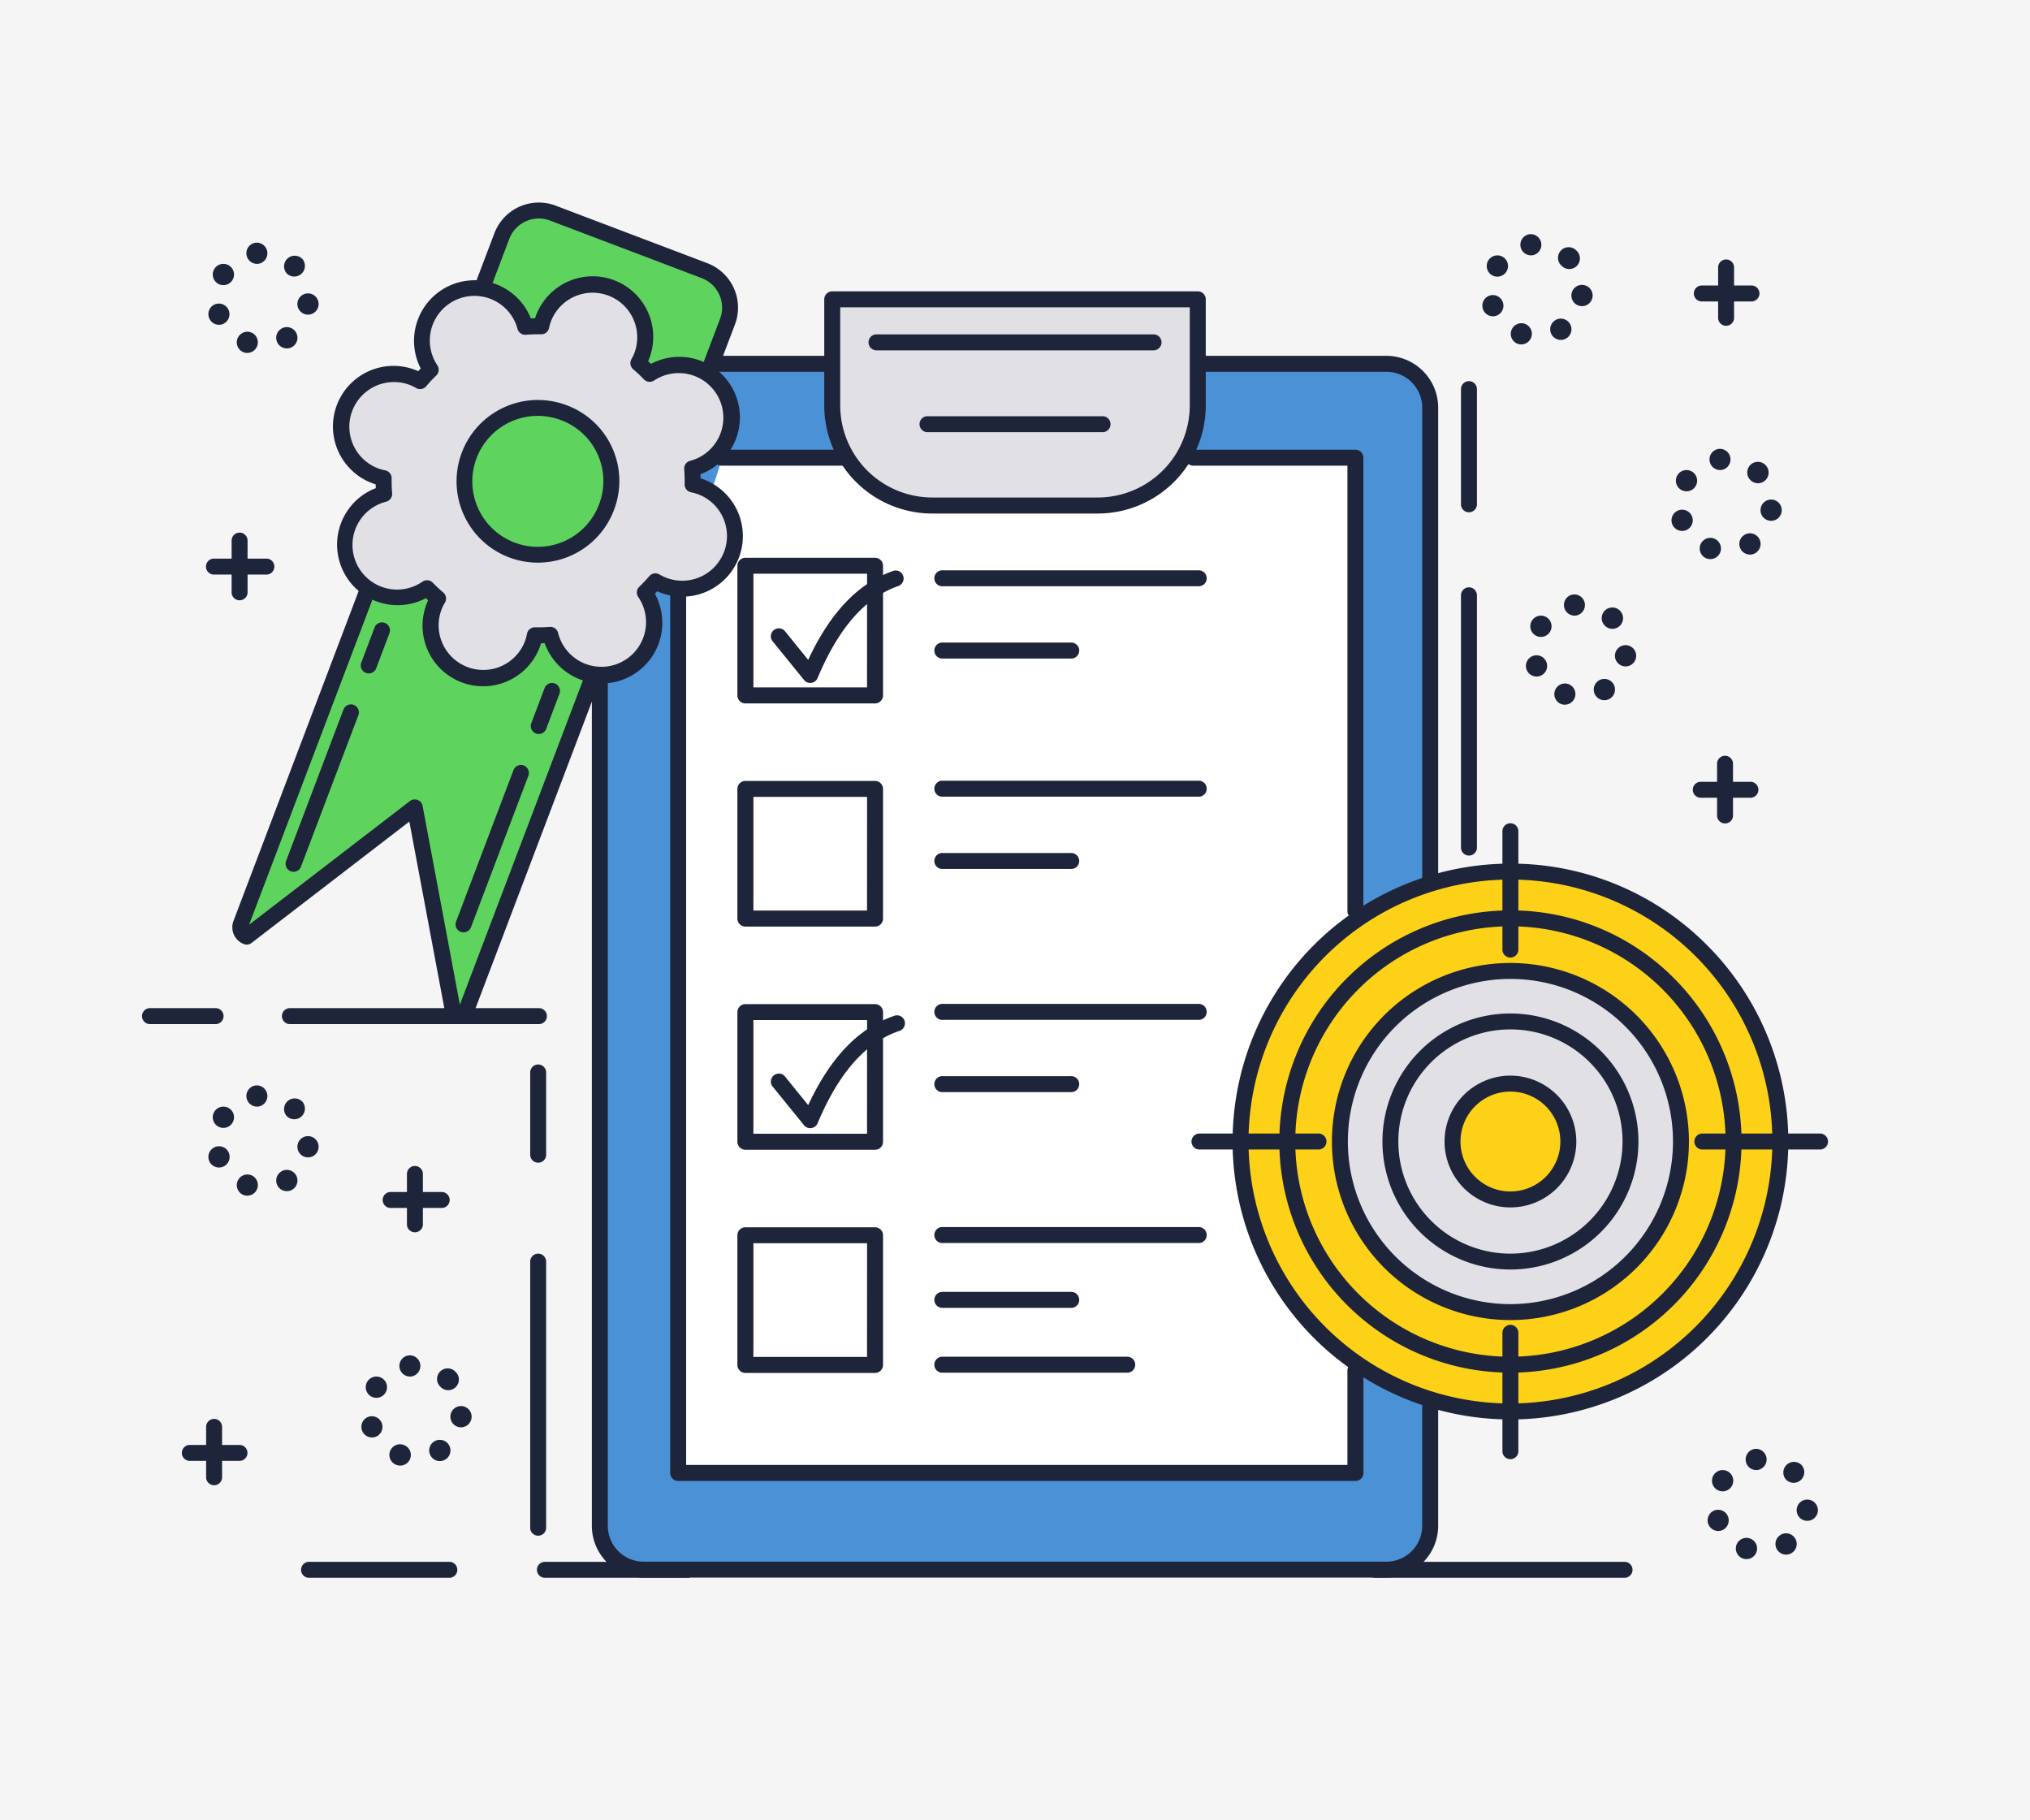 <svg xmlns="http://www.w3.org/2000/svg" width="203" height="182" viewBox="0 0 203 182">
  <rect x="0" y="0" width="203" height="182" fill="#333333" stroke="none"/>
  <g id="Grupo_85624" data-name="Grupo 85624" transform="translate(-228 -29400)">
    <g id="Grupo_55930" data-name="Grupo 55930" transform="translate(-31.272 28942)">
      <g id="Right" transform="translate(259 458)">
        <rect id="BG" width="203" height="182" transform="translate(0.273)" fill="#fff" opacity="0.949"/>
      </g>
    </g>
    <g id="Grupo_85623" data-name="Grupo 85623" transform="translate(-217.069 28876.311)">
      <g id="Color" transform="translate(469.097 544.738)">
        <g id="Grupo_85535" data-name="Grupo 85535" transform="translate(35.955 15.324)">
          <path id="Trazado_106493" data-name="Trazado 106493" d="M969.357,695.677H951.264l-49.564.566-11,30.867v84.745a4.384,4.384,0,0,0,4.384,4.384h74.269a4.384,4.384,0,0,0,4.384-4.384V700.061A4.384,4.384,0,0,0,969.357,695.677Z" transform="translate(-890.703 -695.677)" fill="#4a91d6"/>
        </g>
        <g id="Grupo_85536" data-name="Grupo 85536" transform="translate(0 0)">
          <path id="Trazado_106494" data-name="Trazado 106494" d="M598.748,557.468l-15.169-5.756a3.955,3.955,0,0,0-5.1,2.295l-1.988,5.238L565.1,589.265l-12.712,33.5a1,1,0,0,0,.578,1.285l16.805-12.925,3.9,20.78a1,1,0,0,0,1.285-.578l12.471-32.865,11.822-31.157,1.8-4.738A3.955,3.955,0,0,0,598.748,557.468Z" transform="translate(-552.322 -551.453)" fill="#5ed45e"/>
        </g>
        <g id="Grupo_85537" data-name="Grupo 85537" transform="translate(109.164 75.233)">
          <path id="Trazado_106495" data-name="Trazado 106495" d="M1597.554,1259.5a17.851,17.851,0,1,0,17.851,17.851A17.871,17.871,0,0,0,1597.554,1259.5Zm0,34.108a16.257,16.257,0,1,1,16.257-16.257A16.276,16.276,0,0,1,1597.554,1293.608Z" transform="translate(-1579.703 -1259.5)" fill="#1e243a"/>
        </g>
        <g id="Grupo_85538" data-name="Grupo 85538" transform="translate(43.789 24.711)">
          <path id="Trazado_106496" data-name="Trazado 106496" d="M981.039,784.019H968.855l-4.416,13.74v87.77h67.723V784.019H981.039Z" transform="translate(-964.439 -784.019)" fill="#fff"/>
        </g>
        <g id="Grupo_85539" data-name="Grupo 85539" transform="translate(10.069 7.379)">
          <path id="Trazado_106497" data-name="Trazado 106497" d="M683.085,641.166a5.277,5.277,0,0,0-.843-.242,15.355,15.355,0,0,0-.043-1.594,5.259,5.259,0,1,0-4.242-9.47,15.355,15.355,0,0,0-1.136-1.073,5.259,5.259,0,1,0-9.705-3.689,15.391,15.391,0,0,0-1.6.05,5.259,5.259,0,1,0-9.451,4.286A15.333,15.333,0,0,0,655,630.571a5.259,5.259,0,1,0-3.648,9.7,15.366,15.366,0,0,0,.053,1.575,5.259,5.259,0,1,0,4.279,9.425q.525.545,1.107,1.04a5.259,5.259,0,1,0,9.67,3.675,15.363,15.363,0,0,0,1.555-.045,5.259,5.259,0,1,0,9.449-4.226,15.332,15.332,0,0,0,1.059-1.117,5.258,5.258,0,1,0,4.559-9.433Z" transform="translate(-647.083 -620.898)" fill="#e1e1e5"/>
        </g>
        <g id="Grupo_85540" data-name="Grupo 85540" transform="translate(19.739 17.049)">
          <circle id="Elipse_4260" data-name="Elipse 4260" cx="7.335" cy="7.335" r="7.335" transform="translate(0 12.685) rotate(-59.849)" fill="#5ed45e"/>
        </g>
        <g id="Grupo_85541" data-name="Grupo 85541" transform="translate(100.026 66.095)">
          <circle id="Elipse_4261" data-name="Elipse 4261" cx="26.989" cy="26.989" r="26.989" fill="#fcd118"/>
        </g>
        <g id="Grupo_85542" data-name="Grupo 85542" transform="translate(109.961 76.03)">
          <circle id="Elipse_4262" data-name="Elipse 4262" cx="17.054" cy="17.054" r="17.054" fill="#e1e1e5"/>
        </g>
        <g id="Grupo_85543" data-name="Grupo 85543" transform="translate(121.224 87.293)">
          <circle id="Elipse_4263" data-name="Elipse 4263" cx="5.791" cy="5.791" r="5.791" fill="#fcd118"/>
        </g>
        <g id="Grupo_85544" data-name="Grupo 85544" transform="translate(59.198 8.877)">
          <path id="Trazado_106498" data-name="Trazado 106498" d="M1109.453,645.614a10,10,0,0,0,10,10h16.553a10,10,0,0,0,10-10V635h-36.552Z" transform="translate(-1109.453 -635)" fill="#e1e1e5"/>
        </g>
      </g>
      <g id="GOAL" transform="translate(459.203 543.94)">
        <g id="Grupo_85545" data-name="Grupo 85545" transform="translate(138.458 39.177)">
          <path id="Trazado_106499" data-name="Trazado 106499" d="M1768.045,932.825a1.063,1.063,0,1,0,.336,1.465A1.062,1.062,0,0,0,1768.045,932.825Z" transform="translate(-1765.979 -930.536)" fill="#1e243a"/>
          <path id="Trazado_106500" data-name="Trazado 106500" d="M1762.995,970.013a1.063,1.063,0,0,0,.352,2.066,1.064,1.064,0,0,0,1-1.415A1.061,1.061,0,0,0,1762.995,970.013Z" transform="translate(-1762.283 -963.863)" fill="#1e243a"/>
          <path id="Trazado_106501" data-name="Trazado 106501" d="M1833.889,926.753l.012.011a1.063,1.063,0,0,0,1.5-1.507l0,0-.008-.007a1.062,1.062,0,1,0-1.5,1.507Z" transform="translate(-1826.001 -923.63)" fill="#1e243a"/>
          <path id="Trazado_106502" data-name="Trazado 106502" d="M1826.62,992.369h0a1.063,1.063,0,0,0,.568,1.963,1.051,1.051,0,0,0,.565-.165,1.062,1.062,0,1,0-1.134-1.8Z" transform="translate(-1819.341 -983.751)" fill="#1e243a"/>
          <path id="Trazado_106503" data-name="Trazado 106503" d="M1847.239,960.433a1.062,1.062,0,1,0-.236,2.111.908.908,0,0,0,.119.007,1.063,1.063,0,0,0,.117-2.119Z" transform="translate(-1837.156 -955.349)" fill="#1e243a"/>
          <path id="Trazado_106504" data-name="Trazado 106504" d="M1799.078,912.651a1.062,1.062,0,0,0,.12,2.118,1.184,1.184,0,0,0,.122-.006,1.063,1.063,0,0,0-.242-2.111Z" transform="translate(-1794.326 -912.644)" fill="#1e243a"/>
          <path id="Trazado_106505" data-name="Trazado 106505" d="M1790.262,996.5a1.063,1.063,0,0,0-.7,2.007,1.074,1.074,0,0,0,.349.058,1.062,1.062,0,0,0,.35-2.066Z" transform="translate(-1786.027 -987.536)" fill="#1e243a"/>
        </g>
        <g id="Grupo_85546" data-name="Grupo 85546" transform="translate(153.015 24.62)">
          <path id="Trazado_106506" data-name="Trazado 106506" d="M1899.995,833.013a1.062,1.062,0,1,0,1.354.65A1.062,1.062,0,0,0,1899.995,833.013Z" transform="translate(-1899.283 -826.863)" fill="#1e243a"/>
          <path id="Trazado_106507" data-name="Trazado 106507" d="M1970.889,789.754l.012.011a1.063,1.063,0,0,0,1.5-1.507l-.012-.011a1.062,1.062,0,1,0-1.5,1.507Z" transform="translate(-1963.001 -786.631)" fill="#1e243a"/>
          <path id="Trazado_106508" data-name="Trazado 106508" d="M1905.045,795.825a1.062,1.062,0,0,0-1.464.336h0a1.062,1.062,0,1,0,1.464-.337Z" transform="translate(-1902.979 -793.535)" fill="#1e243a"/>
          <path id="Trazado_106509" data-name="Trazado 106509" d="M1984.239,823.433a1.062,1.062,0,1,0-.236,2.111,1.126,1.126,0,0,0,.119.007,1.063,1.063,0,0,0,.117-2.119Z" transform="translate(-1974.156 -818.349)" fill="#1e243a"/>
          <path id="Trazado_106510" data-name="Trazado 106510" d="M1963.62,855.369a1.063,1.063,0,0,0,.568,1.961,1.051,1.051,0,0,0,.565-.165,1.062,1.062,0,1,0-1.134-1.8Z" transform="translate(-1956.341 -846.751)" fill="#1e243a"/>
          <path id="Trazado_106511" data-name="Trazado 106511" d="M1936.076,775.651a1.062,1.062,0,0,0,.12,2.118,1.2,1.2,0,0,0,.122-.006,1.063,1.063,0,0,0-.242-2.111Z" transform="translate(-1931.325 -775.644)" fill="#1e243a"/>
          <path id="Trazado_106512" data-name="Trazado 106512" d="M1927.262,859.5a1.062,1.062,0,1,0-.7,2.007,1.064,1.064,0,0,0,1.353-.654A1.063,1.063,0,0,0,1927.262,859.5Z" transform="translate(-1923.027 -850.536)" fill="#1e243a"/>
        </g>
        <g id="Grupo_85547" data-name="Grupo 85547" transform="translate(6.703 4.006)">
          <path id="Trazado_106513" data-name="Trazado 106513" d="M528.043,601.827a1.063,1.063,0,1,0,.336,1.465A1.064,1.064,0,0,0,528.043,601.827Z" transform="translate(-525.976 -599.538)" fill="#1e243a"/>
          <path id="Trazado_106514" data-name="Trazado 106514" d="M550.262,665.5a1.063,1.063,0,0,0-.7,2.007,1.064,1.064,0,0,0,1.353-.654A1.063,1.063,0,0,0,550.262,665.5Z" transform="translate(-546.027 -656.536)" fill="#1e243a"/>
          <path id="Trazado_106515" data-name="Trazado 106515" d="M593.891,595.753l0,.005a1.063,1.063,0,0,0,1.5-1.5l0,0-.007-.008a1.063,1.063,0,1,0-1.5,1.508Z" transform="translate(-586 -592.629)" fill="#1e243a"/>
          <path id="Trazado_106516" data-name="Trazado 106516" d="M522.995,639.013a1.063,1.063,0,0,0,.352,2.066,1.074,1.074,0,0,0,.352-.061,1.062,1.062,0,0,0-.7-2.005Z" transform="translate(-522.283 -632.863)" fill="#1e243a"/>
          <path id="Trazado_106517" data-name="Trazado 106517" d="M559.078,581.651a1.062,1.062,0,0,0,.12,2.118,1.2,1.2,0,0,0,.122-.006,1.063,1.063,0,0,0-.242-2.111Z" transform="translate(-554.326 -581.644)" fill="#1e243a"/>
          <path id="Trazado_106518" data-name="Trazado 106518" d="M607.239,629.433a1.062,1.062,0,1,0-.236,2.111,1.131,1.131,0,0,0,.119.007,1.063,1.063,0,0,0,.117-2.119Z" transform="translate(-597.156 -624.349)" fill="#1e243a"/>
          <path id="Trazado_106519" data-name="Trazado 106519" d="M586.62,661.369a1.062,1.062,0,0,0,.568,1.96,1.04,1.04,0,0,0,.565-.164,1.062,1.062,0,1,0-1.134-1.8Z" transform="translate(-579.341 -652.751)" fill="#1e243a"/>
        </g>
        <g id="Grupo_85548" data-name="Grupo 85548" transform="translate(6.703 88.266)">
          <path id="Trazado_106520" data-name="Trazado 106520" d="M550.262,1458.5a1.063,1.063,0,0,0-.7,2.007,1.081,1.081,0,0,0,.349.058,1.062,1.062,0,0,0,.35-2.066Z" transform="translate(-546.027 -1449.536)" fill="#1e243a"/>
          <path id="Trazado_106521" data-name="Trazado 106521" d="M528.043,1394.827a1.063,1.063,0,1,0,.336,1.465A1.064,1.064,0,0,0,528.043,1394.827Z" transform="translate(-525.976 -1392.538)" fill="#1e243a"/>
          <path id="Trazado_106522" data-name="Trazado 106522" d="M522.995,1432.013a1.062,1.062,0,0,0-.651,1.354h0a1.063,1.063,0,1,0,.651-1.355Z" transform="translate(-522.283 -1425.863)" fill="#1e243a"/>
          <path id="Trazado_106523" data-name="Trazado 106523" d="M593.892,1388.755a.009.009,0,0,1,0,0,1.063,1.063,0,0,0,1.5-1.5l0,0-.007-.009a1.063,1.063,0,1,0-1.5,1.508S593.891,1388.754,593.892,1388.755Z" transform="translate(-586.001 -1385.629)" fill="#1e243a"/>
          <path id="Trazado_106524" data-name="Trazado 106524" d="M607.239,1422.433a1.062,1.062,0,1,0-.236,2.111,1.133,1.133,0,0,0,.12.007,1.063,1.063,0,0,0,.116-2.119Z" transform="translate(-597.156 -1417.349)" fill="#1e243a"/>
          <path id="Trazado_106525" data-name="Trazado 106525" d="M586.62,1454.369a1.063,1.063,0,0,0,.568,1.961,1.051,1.051,0,0,0,.565-.165,1.062,1.062,0,1,0-1.134-1.8Z" transform="translate(-579.341 -1445.751)" fill="#1e243a"/>
          <path id="Trazado_106526" data-name="Trazado 106526" d="M559.078,1374.651a1.062,1.062,0,0,0,.119,2.118,1.224,1.224,0,0,0,.123-.006,1.063,1.063,0,0,0-.242-2.111Z" transform="translate(-554.326 -1374.644)" fill="#1e243a"/>
        </g>
        <g id="Grupo_85549" data-name="Grupo 85549" transform="translate(22.003 115.255)">
          <path id="Trazado_106527" data-name="Trazado 106527" d="M666.995,1686.013a1.063,1.063,0,0,0,.352,2.066,1.074,1.074,0,0,0,.352-.061,1.062,1.062,0,0,0-.7-2.005Z" transform="translate(-666.283 -1679.863)" fill="#1e243a"/>
          <path id="Trazado_106528" data-name="Trazado 106528" d="M672.045,1648.827a1.063,1.063,0,1,0,.336,1.465A1.062,1.062,0,0,0,672.045,1648.827Z" transform="translate(-669.979 -1646.538)" fill="#1e243a"/>
          <path id="Trazado_106529" data-name="Trazado 106529" d="M694.262,1712.5a1.063,1.063,0,1,0-.7,2.007,1.076,1.076,0,0,0,.349.058,1.062,1.062,0,0,0,.35-2.065Z" transform="translate(-690.027 -1703.536)" fill="#1e243a"/>
          <path id="Trazado_106530" data-name="Trazado 106530" d="M730.62,1708.369a1.062,1.062,0,1,0,1.466.332A1.062,1.062,0,0,0,730.62,1708.369Z" transform="translate(-723.341 -1699.751)" fill="#1e243a"/>
          <path id="Trazado_106531" data-name="Trazado 106531" d="M751.239,1676.433a1.062,1.062,0,1,0-.236,2.111,1.131,1.131,0,0,0,.119.007,1.063,1.063,0,0,0,.117-2.119Z" transform="translate(-741.156 -1671.349)" fill="#1e243a"/>
          <path id="Trazado_106532" data-name="Trazado 106532" d="M703.078,1628.651a1.062,1.062,0,0,0,.12,2.118,1.186,1.186,0,0,0,.122-.006,1.063,1.063,0,0,0-.242-2.111Z" transform="translate(-698.326 -1628.644)" fill="#1e243a"/>
          <path id="Trazado_106533" data-name="Trazado 106533" d="M737.889,1642.752a0,0,0,0,0,0,0l0,.005a1.063,1.063,0,1,0,1.5-1.5l0,0-.007-.009a1.063,1.063,0,0,0-1.5,1.508Z" transform="translate(-730 -1639.63)" fill="#1e243a"/>
        </g>
        <g id="Grupo_85550" data-name="Grupo 85550" transform="translate(156.628 124.605)">
          <path id="Trazado_106534" data-name="Trazado 106534" d="M1939.045,1736.827a1.063,1.063,0,1,0,.336,1.465A1.063,1.063,0,0,0,1939.045,1736.827Z" transform="translate(-1936.979 -1734.538)" fill="#1e243a"/>
          <path id="Trazado_106535" data-name="Trazado 106535" d="M1933.995,1774.013a1.063,1.063,0,0,0,.352,2.066,1.074,1.074,0,0,0,.352-.061,1.062,1.062,0,0,0-.7-2.005Z" transform="translate(-1933.283 -1767.863)" fill="#1e243a"/>
          <path id="Trazado_106536" data-name="Trazado 106536" d="M2004.891,1730.756a.008.008,0,0,1,0,0l0,0a1.062,1.062,0,0,0,1.5-1.5l0,0a.007.007,0,0,1,0,0,.027.027,0,0,1-.007-.008,1.063,1.063,0,0,0-1.5,1.508Z" transform="translate(-1997 -1727.63)" fill="#1e243a"/>
          <path id="Trazado_106537" data-name="Trazado 106537" d="M1961.262,1800.5a1.062,1.062,0,1,0-.7,2.007,1.076,1.076,0,0,0,.349.058,1.062,1.062,0,0,0,.349-2.065Z" transform="translate(-1957.027 -1791.536)" fill="#1e243a"/>
          <path id="Trazado_106538" data-name="Trazado 106538" d="M2018.239,1764.433a1.062,1.062,0,1,0-.236,2.111,1.181,1.181,0,0,0,.12.007,1.063,1.063,0,0,0,1.054-.946h0A1.063,1.063,0,0,0,2018.239,1764.433Z" transform="translate(-2008.156 -1759.349)" fill="#1e243a"/>
          <path id="Trazado_106539" data-name="Trazado 106539" d="M1997.62,1796.369a1.062,1.062,0,0,0,.568,1.96,1.049,1.049,0,0,0,.565-.164,1.062,1.062,0,1,0-1.134-1.8Z" transform="translate(-1990.341 -1787.751)" fill="#1e243a"/>
          <path id="Trazado_106540" data-name="Trazado 106540" d="M1970.078,1716.651a1.062,1.062,0,0,0,.12,2.118,1.185,1.185,0,0,0,.122-.006,1.063,1.063,0,0,0-.242-2.111Z" transform="translate(-1965.326 -1716.644)" fill="#1e243a"/>
        </g>
        <g id="Grupo_85551" data-name="Grupo 85551" transform="translate(134.102 3.156)">
          <path id="Trazado_106541" data-name="Trazado 106541" d="M1749.262,657.5a1.063,1.063,0,0,0-.7,2.007,1.079,1.079,0,0,0,.349.058,1.062,1.062,0,0,0,.349-2.066Z" transform="translate(-1745.027 -648.536)" fill="#1e243a"/>
          <path id="Trazado_106542" data-name="Trazado 106542" d="M1721.994,631.013a1.062,1.062,0,0,0-.651,1.355h0a1.064,1.064,0,0,0,1,.712,1.075,1.075,0,0,0,.352-.061,1.062,1.062,0,0,0-.7-2.005Z" transform="translate(-1721.282 -624.863)" fill="#1e243a"/>
          <path id="Trazado_106543" data-name="Trazado 106543" d="M1727.045,593.827a1.063,1.063,0,1,0,.336,1.465A1.062,1.062,0,0,0,1727.045,593.827Z" transform="translate(-1724.979 -591.538)" fill="#1e243a"/>
          <path id="Trazado_106544" data-name="Trazado 106544" d="M1792.891,587.755l0,.005a1.063,1.063,0,1,0,1.5-1.5l-.012-.011h0a1.063,1.063,0,0,0-1.5,1.508Z" transform="translate(-1785 -584.63)" fill="#1e243a"/>
          <path id="Trazado_106545" data-name="Trazado 106545" d="M1806.239,621.433a1.062,1.062,0,1,0-.236,2.111.916.916,0,0,0,.119.007,1.063,1.063,0,0,0,1.055-.946h0A1.063,1.063,0,0,0,1806.239,621.433Z" transform="translate(-1796.156 -616.349)" fill="#1e243a"/>
          <path id="Trazado_106546" data-name="Trazado 106546" d="M1785.62,653.369a1.062,1.062,0,0,0,.568,1.96,1.05,1.05,0,0,0,.565-.164,1.062,1.062,0,1,0-1.134-1.8Z" transform="translate(-1778.341 -644.751)" fill="#1e243a"/>
          <path id="Trazado_106547" data-name="Trazado 106547" d="M1758.077,573.651a1.062,1.062,0,0,0,.12,2.118,1.208,1.208,0,0,0,.122-.006,1.063,1.063,0,0,0-.242-2.111Z" transform="translate(-1753.326 -573.644)" fill="#1e243a"/>
        </g>
        <g id="Grupo_85554" data-name="Grupo 85554" transform="translate(155.185 5.691)">
          <g id="Grupo_85552" data-name="Grupo 85552" transform="translate(2.497)">
            <path id="Trazado_106548" data-name="Trazado 106548" d="M1944,597.5a.8.8,0,0,0-.8.8v5.1a.8.8,0,0,0,1.594,0v-5.1A.8.8,0,0,0,1944,597.5Z" transform="translate(-1943.203 -597.5)" fill="#1e243a"/>
          </g>
          <g id="Grupo_85553" data-name="Grupo 85553" transform="translate(0 2.603)">
            <path id="Trazado_106549" data-name="Trazado 106549" d="M1925.6,622h-5.1a.8.8,0,0,0,0,1.594h5.1a.8.8,0,0,0,0-1.594Z" transform="translate(-1919.703 -622)" fill="#1e243a"/>
          </g>
        </g>
        <g id="Grupo_85557" data-name="Grupo 85557" transform="translate(3.985 121.615)">
          <g id="Grupo_85555" data-name="Grupo 85555" transform="translate(2.497)">
            <path id="Trazado_106550" data-name="Trazado 106550" d="M521,1688.5a.8.8,0,0,0-.8.8v5.1a.8.8,0,0,0,1.594,0v-5.1A.8.8,0,0,0,521,1688.5Z" transform="translate(-520.203 -1688.5)" fill="#1e243a"/>
          </g>
          <g id="Grupo_85556" data-name="Grupo 85556" transform="translate(0 2.603)">
            <path id="Trazado_106551" data-name="Trazado 106551" d="M502.6,1713h-5.1a.8.8,0,0,0,0,1.594h5.1a.8.8,0,0,0,0-1.594Z" transform="translate(-496.703 -1713)" fill="#1e243a"/>
          </g>
        </g>
        <g id="Grupo_85560" data-name="Grupo 85560" transform="translate(6.535 32.999)">
          <g id="Grupo_85558" data-name="Grupo 85558" transform="translate(2.497)">
            <path id="Trazado_106552" data-name="Trazado 106552" d="M545,854.5a.8.8,0,0,0-.8.8v5.1a.8.8,0,1,0,1.594,0v-5.1A.8.8,0,0,0,545,854.5Z" transform="translate(-544.203 -854.5)" fill="#1e243a"/>
          </g>
          <g id="Grupo_85559" data-name="Grupo 85559" transform="translate(0 2.603)">
            <path id="Trazado_106553" data-name="Trazado 106553" d="M526.6,879h-5.1a.8.8,0,1,0,0,1.594h5.1a.8.8,0,1,0,0-1.594Z" transform="translate(-520.703 -879)" fill="#1e243a"/>
          </g>
        </g>
        <g id="Grupo_85563" data-name="Grupo 85563" transform="translate(155.079 55.312)">
          <g id="Grupo_85561" data-name="Grupo 85561" transform="translate(2.497)">
            <path id="Trazado_106554" data-name="Trazado 106554" d="M1943,1064.5a.8.8,0,0,0-.8.8v5.1a.8.8,0,1,0,1.594,0v-5.1A.8.8,0,0,0,1943,1064.5Z" transform="translate(-1942.203 -1064.5)" fill="#1e243a"/>
          </g>
          <g id="Grupo_85562" data-name="Grupo 85562" transform="translate(0 2.603)">
            <path id="Trazado_106555" data-name="Trazado 106555" d="M1924.6,1089h-5.1a.8.8,0,0,0,0,1.594h5.1a.8.8,0,0,0,0-1.594Z" transform="translate(-1918.703 -1089)" fill="#1e243a"/>
          </g>
        </g>
        <g id="Grupo_85566" data-name="Grupo 85566" transform="translate(24.067 96.326)">
          <g id="Grupo_85564" data-name="Grupo 85564" transform="translate(2.497)">
            <path id="Trazado_106556" data-name="Trazado 106556" d="M710,1450.5a.8.8,0,0,0-.8.8v5.1a.8.8,0,0,0,1.594,0v-5.1A.8.8,0,0,0,710,1450.5Z" transform="translate(-709.203 -1450.5)" fill="#1e243a"/>
          </g>
          <g id="Grupo_85565" data-name="Grupo 85565" transform="translate(0 2.603)">
            <path id="Trazado_106557" data-name="Trazado 106557" d="M691.6,1475h-5.1a.8.8,0,0,0,0,1.594h5.1a.8.8,0,1,0,0-1.594Z" transform="translate(-685.703 -1475)" fill="#1e243a"/>
          </g>
        </g>
        <g id="Grupo_85593" data-name="Grupo 85593" transform="translate(45.052 8.879)">
          <g id="Grupo_85567" data-name="Grupo 85567" transform="translate(11.755 6.447)">
            <path id="Trazado_106558" data-name="Trazado 106558" d="M1005.893,688.177H994.63a.8.8,0,1,0,0,1.594h11.263a.8.8,0,0,0,0-1.594Z" transform="translate(-993.833 -688.177)" fill="#1e243a"/>
          </g>
          <g id="Grupo_85568" data-name="Grupo 85568" transform="translate(0 37.88)">
            <path id="Trazado_106559" data-name="Trazado 106559" d="M967.038,1056.838a.8.8,0,0,0-.8.8v11.907a3.592,3.592,0,0,1-3.587,3.588H888.384a3.592,3.592,0,0,1-3.587-3.588V984.8a.8.8,0,0,0-1.594,0v84.745a5.187,5.187,0,0,0,5.181,5.181h74.269a5.187,5.187,0,0,0,5.181-5.181v-11.907A.8.8,0,0,0,967.038,1056.838Z" transform="translate(-883.203 -984)" fill="#1e243a"/>
          </g>
          <g id="Grupo_85569" data-name="Grupo 85569" transform="translate(60.561 6.447)">
            <path id="Trazado_106560" data-name="Trazado 106560" d="M1472.056,688.177h-18.092a.8.8,0,1,0,0,1.594h18.092a3.591,3.591,0,0,1,3.588,3.588v46.865a.8.8,0,1,0,1.594,0V693.358A5.187,5.187,0,0,0,1472.056,688.177Z" transform="translate(-1453.167 -688.177)" fill="#1e243a"/>
          </g>
          <g id="Grupo_85570" data-name="Grupo 85570" transform="translate(12.251 15.834)">
            <path id="Trazado_106561" data-name="Trazado 106561" d="M1011.481,776.519H999.3a.8.8,0,1,0,0,1.594h12.184a.8.8,0,0,0,0-1.594Z" transform="translate(-998.5 -776.519)" fill="#1e243a"/>
          </g>
          <g id="Grupo_85571" data-name="Grupo 85571" transform="translate(7.835 29.574)">
            <path id="Trazado_106562" data-name="Trazado 106562" d="M1025.459,983.364a.8.8,0,0,0-.8.8V993.6H958.533V906.63a.8.8,0,0,0-1.594,0V994.4a.8.8,0,0,0,.8.8h67.723a.8.8,0,0,0,.8-.8V984.16A.8.8,0,0,0,1025.459,983.364Z" transform="translate(-956.939 -905.833)" fill="#1e243a"/>
          </g>
          <g id="Grupo_85572" data-name="Grupo 85572" transform="translate(59.286 15.834)">
            <path id="Trazado_106563" data-name="Trazado 106563" d="M1458.235,776.519h-16.271a.8.8,0,0,0,0,1.594h15.474v44.466a.8.8,0,1,0,1.594,0V777.316A.8.8,0,0,0,1458.235,776.519Z" transform="translate(-1441.167 -776.519)" fill="#1e243a"/>
          </g>
          <g id="Grupo_85573" data-name="Grupo 85573" transform="translate(23.243)">
            <path id="Trazado_106564" data-name="Trazado 106564" d="M1139.3,627.5H1102.75a.8.8,0,0,0-.8.8v10.614a10.808,10.808,0,0,0,10.8,10.8H1129.3a10.809,10.809,0,0,0,10.8-10.8V628.3A.8.8,0,0,0,1139.3,627.5Zm-.8,11.411a9.213,9.213,0,0,1-9.2,9.2h-16.553a9.213,9.213,0,0,1-9.2-9.2v-9.817H1138.5Z" transform="translate(-1101.953 -627.5)" fill="#1e243a"/>
          </g>
          <g id="Grupo_85576" data-name="Grupo 85576" transform="translate(27.6 4.303)">
            <g id="Grupo_85574" data-name="Grupo 85574">
              <path id="Trazado_106565" data-name="Trazado 106565" d="M1171.589,668H1143.75a.8.8,0,0,0,0,1.594h27.839a.8.8,0,0,0,0-1.594Z" transform="translate(-1142.953 -668)" fill="#1e243a"/>
            </g>
            <g id="Grupo_85575" data-name="Grupo 85575" transform="translate(5.1 8.182)">
              <path id="Trazado_106566" data-name="Trazado 106566" d="M1209.388,745H1191.75a.8.8,0,0,0,0,1.594h17.638a.8.8,0,0,0,0-1.594Z" transform="translate(-1190.953 -745)" fill="#1e243a"/>
            </g>
          </g>
          <g id="Grupo_85581" data-name="Grupo 85581" transform="translate(14.557 26.637)">
            <g id="Grupo_85577" data-name="Grupo 85577">
              <path id="Trazado_106567" data-name="Trazado 106567" d="M1033.963,878.193H1021a.8.8,0,0,0-.8.8v12.963a.8.8,0,0,0,.8.8h12.963a.8.8,0,0,0,.8-.8V878.99A.8.8,0,0,0,1033.963,878.193Zm-.8,12.963H1021.8V879.787h11.369Z" transform="translate(-1020.203 -878.193)" fill="#1e243a"/>
            </g>
            <g id="Grupo_85578" data-name="Grupo 85578" transform="translate(0 22.313)">
              <path id="Trazado_106568" data-name="Trazado 106568" d="M1033.963,1088.193H1021a.8.8,0,0,0-.8.8v12.963a.8.8,0,0,0,.8.8h12.963a.8.8,0,0,0,.8-.8V1088.99A.8.8,0,0,0,1033.963,1088.193Zm-.8,12.963H1021.8v-11.369h11.369Z" transform="translate(-1020.203 -1088.193)" fill="#1e243a"/>
            </g>
            <g id="Grupo_85579" data-name="Grupo 85579" transform="translate(0 44.627)">
              <path id="Trazado_106569" data-name="Trazado 106569" d="M1033.963,1298.193H1021a.8.8,0,0,0-.8.8v12.963a.8.8,0,0,0,.8.8h12.963a.8.8,0,0,0,.8-.8V1298.99A.8.8,0,0,0,1033.963,1298.193Zm-.8,12.963H1021.8v-11.369h11.369Z" transform="translate(-1020.203 -1298.193)" fill="#1e243a"/>
            </g>
            <g id="Grupo_85580" data-name="Grupo 85580" transform="translate(0 66.94)">
              <path id="Trazado_106570" data-name="Trazado 106570" d="M1033.963,1508.193H1021a.8.8,0,0,0-.8.8v12.963a.8.8,0,0,0,.8.8h12.963a.8.8,0,0,0,.8-.8V1508.99A.8.8,0,0,0,1033.963,1508.193Zm-.8,12.963H1021.8v-11.369h11.369Z" transform="translate(-1020.203 -1508.193)" fill="#1e243a"/>
            </g>
          </g>
          <g id="Grupo_85582" data-name="Grupo 85582" transform="translate(17.851 27.892)">
            <path id="Trazado_106571" data-name="Trazado 106571" d="M1063.535,890.042c-3.516,1.212-6.321,4.132-8.549,8.909l-2.367-2.919a.8.8,0,0,0-1.238,1l3.188,3.931a.8.8,0,0,0,.619.295.806.806,0,0,0,.113-.008.8.8,0,0,0,.622-.48c2.122-5.053,4.782-8.07,8.131-9.224a.8.8,0,0,0-.519-1.507Z" transform="translate(-1051.203 -889.998)" fill="#1e243a"/>
          </g>
          <g id="Grupo_85583" data-name="Grupo 85583" transform="translate(17.851 72.412)">
            <path id="Trazado_106572" data-name="Trazado 106572" d="M1063.535,1309.042c-3.516,1.212-6.321,4.131-8.549,8.909l-2.367-2.919a.8.8,0,0,0-1.238,1l3.188,3.931a.8.8,0,0,0,1.354-.193c2.122-5.053,4.782-8.07,8.131-9.224a.8.8,0,1,0-.519-1.507Z" transform="translate(-1051.203 -1308.998)" fill="#1e243a"/>
          </g>
          <g id="Grupo_85584" data-name="Grupo 85584" transform="translate(34.32 27.892)">
            <path id="Trazado_106573" data-name="Trazado 106573" d="M1232.5,890H1207a.8.8,0,1,0,0,1.594h25.5a.8.8,0,1,0,0-1.594Z" transform="translate(-1206.203 -890)" fill="#1e243a"/>
          </g>
          <g id="Grupo_85585" data-name="Grupo 85585" transform="translate(34.32 35.117)">
            <path id="Trazado_106574" data-name="Trazado 106574" d="M1219.75,958H1207a.8.8,0,1,0,0,1.594h12.75a.8.8,0,1,0,0-1.594Z" transform="translate(-1206.203 -958)" fill="#1e243a"/>
          </g>
          <g id="Grupo_85586" data-name="Grupo 85586" transform="translate(34.32 48.93)">
            <path id="Trazado_106575" data-name="Trazado 106575" d="M1232.5,1088H1207a.8.8,0,1,0,0,1.594h25.5a.8.8,0,1,0,0-1.594Z" transform="translate(-1206.203 -1088)" fill="#1e243a"/>
          </g>
          <g id="Grupo_85587" data-name="Grupo 85587" transform="translate(34.32 56.156)">
            <path id="Trazado_106576" data-name="Trazado 106576" d="M1219.75,1156H1207a.8.8,0,1,0,0,1.594h12.75a.8.8,0,1,0,0-1.594Z" transform="translate(-1206.203 -1156)" fill="#1e243a"/>
          </g>
          <g id="Grupo_85588" data-name="Grupo 85588" transform="translate(34.32 71.244)">
            <path id="Trazado_106577" data-name="Trazado 106577" d="M1232.5,1298H1207a.8.8,0,1,0,0,1.594h25.5a.8.8,0,1,0,0-1.594Z" transform="translate(-1206.203 -1298)" fill="#1e243a"/>
          </g>
          <g id="Grupo_85589" data-name="Grupo 85589" transform="translate(34.32 78.469)">
            <path id="Trazado_106578" data-name="Trazado 106578" d="M1219.75,1366H1207a.8.8,0,1,0,0,1.594h12.75a.8.8,0,1,0,0-1.594Z" transform="translate(-1206.203 -1366)" fill="#1e243a"/>
          </g>
          <g id="Grupo_85590" data-name="Grupo 85590" transform="translate(34.32 93.557)">
            <path id="Trazado_106579" data-name="Trazado 106579" d="M1232.5,1508H1207a.8.8,0,1,0,0,1.594h25.5a.8.8,0,1,0,0-1.594Z" transform="translate(-1206.203 -1508)" fill="#1e243a"/>
          </g>
          <g id="Grupo_85591" data-name="Grupo 85591" transform="translate(34.32 100.039)">
            <path id="Trazado_106580" data-name="Trazado 106580" d="M1219.75,1569H1207a.8.8,0,1,0,0,1.594h12.75a.8.8,0,1,0,0-1.594Z" transform="translate(-1206.203 -1569)" fill="#1e243a"/>
          </g>
          <g id="Grupo_85592" data-name="Grupo 85592" transform="translate(34.32 106.52)">
            <path id="Trazado_106581" data-name="Trazado 106581" d="M1225.488,1630H1207a.8.8,0,1,0,0,1.594h18.488a.8.8,0,0,0,0-1.594Z" transform="translate(-1206.203 -1630)" fill="#1e243a"/>
          </g>
        </g>
        <g id="Grupo_85594" data-name="Grupo 85594" transform="translate(0 80.547)">
          <path id="Trazado_106582" data-name="Trazado 106582" d="M466.694,1302H460a.8.8,0,0,0,0,1.594h6.694a.8.8,0,0,0,0-1.594Z" transform="translate(-459.203 -1302)" fill="#1e243a"/>
        </g>
        <g id="Grupo_85595" data-name="Grupo 85595" transform="translate(14.132 80.547)">
          <path id="Trazado_106583" data-name="Trazado 106583" d="M617.757,1302H593a.8.8,0,1,0,0,1.594h24.757a.8.8,0,1,0,0-1.594Z" transform="translate(-592.203 -1302)" fill="#1e243a"/>
        </g>
        <g id="Grupo_85596" data-name="Grupo 85596" transform="translate(16.044 135.906)">
          <path id="Trazado_106584" data-name="Trazado 106584" d="M625.026,1823H611a.8.8,0,1,0,0,1.594h14.026a.8.8,0,0,0,0-1.594Z" transform="translate(-610.203 -1823)" fill="#1e243a"/>
        </g>
        <g id="Grupo_85597" data-name="Grupo 85597" transform="translate(39.633 135.906)">
          <path id="Trazado_106585" data-name="Trazado 106585" d="M847.132,1823H833a.8.8,0,1,0,0,1.594h14.132a.8.8,0,1,0,0-1.594Z" transform="translate(-832.203 -1823)" fill="#1e243a"/>
        </g>
        <g id="Grupo_85598" data-name="Grupo 85598" transform="translate(122.522 135.906)">
          <path id="Trazado_106586" data-name="Trazado 106586" d="M1638.164,1823H1613.1a.8.8,0,0,0,0,1.594h25.066a.8.8,0,0,0,0-1.594Z" transform="translate(-1612.301 -1823)" fill="#1e243a"/>
        </g>
        <g id="Grupo_85608" data-name="Grupo 85608" transform="translate(9.097 0)">
          <g id="Grupo_85603" data-name="Grupo 85603">
            <g id="Grupo_85599" data-name="Grupo 85599" transform="translate(10.058 7.373)">
              <path id="Trazado_106587" data-name="Trazado 106587" d="M676.56,633.643q-.16-.061-.326-.113,0-.2-.011-.409.161-.062.317-.132a6.056,6.056,0,1,0-4.984-11.038q-.142.064-.282.136-.138-.133-.279-.263.063-.144.119-.289a6.056,6.056,0,0,0-11.324-4.3q-.055.145-.1.295-.212,0-.422.013-.057-.146-.121-.288a6.056,6.056,0,0,0-11.041,4.979q.07.156.151.309-.128.134-.253.271-.158-.071-.319-.132a6.056,6.056,0,1,0-4.3,11.324q.18.068.367.125,0,.191.013.381-.183.069-.36.148a6.056,6.056,0,0,0,4.985,11.038q.19-.086.377-.187.113.108.229.215-.089.192-.163.388a6.056,6.056,0,1,0,11.324,4.3q.074-.2.135-.4.176,0,.353-.01.073.2.159.389a6.056,6.056,0,1,0,11.04-4.979q-.079-.176-.172-.349.119-.123.235-.248.178.081.358.15h0a6.056,6.056,0,1,0,4.3-11.324Zm2.023,7.245a4.467,4.467,0,0,1-5.755,2.589,4.513,4.513,0,0,1-.7-.338.8.8,0,0,0-1.012.167c-.317.37-.654.726-1,1.059a.8.8,0,0,0-.109,1.025,4.462,4.462,0,1,1-8.014,3.59.8.8,0,0,0-.837-.6,14.61,14.61,0,0,1-1.474.043.8.8,0,0,0-.8.652,4.508,4.508,0,0,1-.216.776,4.462,4.462,0,0,1-8.343-3.166,4.507,4.507,0,0,1,.353-.724.8.8,0,0,0-.167-1.018c-.365-.31-.718-.641-1.05-.985a.8.8,0,0,0-1.025-.1,4.462,4.462,0,1,1-3.635-7.994.8.8,0,0,0,.6-.84,14.676,14.676,0,0,1-.051-1.493.8.8,0,0,0-.646-.8,4.505,4.505,0,0,1-.747-.211,4.462,4.462,0,0,1,3.166-8.343,4.516,4.516,0,0,1,.672.322.8.8,0,0,0,1.011-.174,14.6,14.6,0,0,1,1.008-1.078.8.8,0,0,0,.109-1.016,4.52,4.52,0,0,1-.36-.647,4.462,4.462,0,0,1,8.135-3.669,4.532,4.532,0,0,1,.241.676.8.8,0,0,0,.837.586,14.7,14.7,0,0,1,1.516-.048.794.794,0,0,0,.8-.636,4.512,4.512,0,0,1,.2-.687,4.462,4.462,0,0,1,8.343,3.166,4.492,4.492,0,0,1-.307.647.8.8,0,0,0,.174,1,14.635,14.635,0,0,1,1.078,1.017.8.8,0,0,0,1.015.114,4.461,4.461,0,0,1,6.531,1.883,4.462,4.462,0,0,1-2.23,5.9,4.529,4.529,0,0,1-.7.247.8.8,0,0,0-.59.834,14.6,14.6,0,0,1,.042,1.511.8.8,0,0,0,.641.8,4.514,4.514,0,0,1,.716.2,4.462,4.462,0,0,1,2.589,5.755Z" transform="translate(-639.473 -613.328)" fill="#1e243a"/>
            </g>
            <g id="Grupo_85600" data-name="Grupo 85600" transform="translate(22.421 19.736)">
              <path id="Trazado_106588" data-name="Trazado 106588" d="M766.844,730.21a8.132,8.132,0,1,0,4.718,10.488A8.079,8.079,0,0,0,766.844,730.21Zm3.228,9.922a6.546,6.546,0,1,1-3.793-8.432A6.494,6.494,0,0,1,770.071,740.132Z" transform="translate(-755.823 -729.677)" fill="#1e243a"/>
            </g>
            <g id="Grupo_85601" data-name="Grupo 85601" transform="translate(0 37.813)">
              <path id="Trazado_106589" data-name="Trazado 106589" d="M581,909.058a.8.8,0,0,0-1.028.462l-12.4,32.672-3.727-19.873a.8.8,0,0,0-1.269-.485L546.494,934.2l12.642-33.315a.8.8,0,0,0-1.49-.565l-12.712,33.5a1.793,1.793,0,0,0,1.04,2.313.8.8,0,0,0,.769-.113l15.775-12.133,3.658,19.5a.8.8,0,0,0,.5.6,1.793,1.793,0,0,0,2.313-1.041l12.47-32.865A.8.8,0,0,0,581,909.058Z" transform="translate(-544.816 -899.807)" fill="#1e243a"/>
            </g>
            <g id="Grupo_85602" data-name="Grupo 85602" transform="translate(24.169)">
              <path id="Trazado_106590" data-name="Trazado 106590" d="M795.612,550.007l-15.169-5.756a4.752,4.752,0,0,0-6.129,2.757l-1.988,5.238a.8.8,0,0,0,1.49.565l1.988-5.238a3.158,3.158,0,0,1,4.073-1.832l15.169,5.756a3.158,3.158,0,0,1,1.832,4.073l-1.8,4.738a.8.8,0,1,0,1.49.565l1.8-4.738a4.752,4.752,0,0,0-2.757-6.129Z" transform="translate(-772.274 -543.94)" fill="#1e243a"/>
            </g>
          </g>
          <g id="Grupo_85604" data-name="Grupo 85604" transform="translate(22.354 56.233)">
            <path id="Trazado_106591" data-name="Trazado 106591" d="M761.992,1073.218a.8.8,0,0,0-1.028.463l-5.712,15.07a.8.8,0,1,0,1.49.565l5.712-15.07A.8.8,0,0,0,761.992,1073.218Z" transform="translate(-755.201 -1073.166)" fill="#1e243a"/>
          </g>
          <g id="Grupo_85605" data-name="Grupo 85605" transform="translate(29.87 48.033)">
            <path id="Trazado_106592" data-name="Trazado 106592" d="M828.317,996.05a.8.8,0,0,0-1.028.463l-1.3,3.439a.8.8,0,1,0,1.49.565l1.3-3.439A.8.8,0,0,0,828.317,996.05Z" transform="translate(-825.934 -995.998)" fill="#1e243a"/>
          </g>
          <g id="Grupo_85606" data-name="Grupo 85606" transform="translate(5.354 50.176)">
            <path id="Trazado_106593" data-name="Trazado 106593" d="M601.992,1016.218a.8.8,0,0,0-1.028.463l-5.712,15.07a.8.8,0,1,0,1.49.565l5.712-15.07A.8.8,0,0,0,601.992,1016.218Z" transform="translate(-595.201 -1016.166)" fill="#1e243a"/>
          </g>
          <g id="Grupo_85607" data-name="Grupo 85607" transform="translate(12.869 41.977)">
            <path id="Trazado_106594" data-name="Trazado 106594" d="M668.317,939.05a.8.8,0,0,0-1.028.463l-1.3,3.439a.8.8,0,1,0,1.49.565l1.3-3.439A.8.8,0,0,0,668.317,939.05Z" transform="translate(-665.934 -938.998)" fill="#1e243a"/>
          </g>
        </g>
        <g id="Grupo_85618" data-name="Grupo 85618" transform="translate(105.086 62.059)">
          <g id="Grupo_85609" data-name="Grupo 85609" transform="translate(4.038 4.038)">
            <path id="Trazado_106595" data-name="Trazado 106595" d="M1513.989,1166a27.786,27.786,0,1,0,19.647,8.138A27.6,27.6,0,0,0,1513.989,1166Zm0,53.977a26.192,26.192,0,1,1,26.192-26.192A26.221,26.221,0,0,1,1513.989,1219.977Z" transform="translate(-1486.203 -1166)" fill="#1e243a"/>
          </g>
          <g id="Grupo_85610" data-name="Grupo 85610" transform="translate(8.713 8.713)">
            <path id="Trazado_106596" data-name="Trazado 106596" d="M1553.313,1210a23.11,23.11,0,1,0,16.342,6.769A22.959,22.959,0,0,0,1553.313,1210Zm0,44.627a21.517,21.517,0,1,1,21.517-21.517A21.541,21.541,0,0,1,1553.313,1254.627Z" transform="translate(-1530.203 -1210)" fill="#1e243a"/>
          </g>
          <g id="Grupo_85611" data-name="Grupo 85611" transform="translate(13.972 13.972)">
            <path id="Trazado_106597" data-name="Trazado 106597" d="M1597.554,1259.5a17.851,17.851,0,1,0,17.851,17.851A17.871,17.871,0,0,0,1597.554,1259.5Zm0,34.108a16.257,16.257,0,1,1,16.257-16.257A16.276,16.276,0,0,1,1597.554,1293.608Z" transform="translate(-1579.703 -1259.5)" fill="#1e243a"/>
          </g>
          <g id="Grupo_85612" data-name="Grupo 85612" transform="translate(19.02 19.02)">
            <path id="Trazado_106598" data-name="Trazado 106598" d="M1640.007,1307a12.8,12.8,0,1,0,12.8,12.8A12.818,12.818,0,0,0,1640.007,1307Zm0,24.013a11.21,11.21,0,1,1,11.21-11.21A11.222,11.222,0,0,1,1640.007,1331.013Z" transform="translate(-1627.203 -1307)" fill="#1e243a"/>
          </g>
          <g id="Grupo_85613" data-name="Grupo 85613" transform="translate(25.235 25.235)">
            <path id="Trazado_106599" data-name="Trazado 106599" d="M1692.291,1365.5a6.588,6.588,0,1,0,6.588,6.588A6.6,6.6,0,0,0,1692.291,1365.5Zm0,11.582a4.994,4.994,0,1,1,4.994-4.994A5,5,0,0,1,1692.291,1377.082Z" transform="translate(-1685.703 -1365.5)" fill="#1e243a"/>
          </g>
          <g id="Grupo_85614" data-name="Grupo 85614" transform="translate(31.026)">
            <path id="Trazado_106600" data-name="Trazado 106600" d="M1741,1128a.8.8,0,0,0-.8.8v11.9a.8.8,0,0,0,1.594,0v-11.9A.8.8,0,0,0,1741,1128Z" transform="translate(-1740.203 -1128)" fill="#1e243a"/>
          </g>
          <g id="Grupo_85615" data-name="Grupo 85615" transform="translate(31.026 50.152)">
            <path id="Trazado_106601" data-name="Trazado 106601" d="M1741,1600a.8.8,0,0,0-.8.8v11.9a.8.8,0,0,0,1.594,0v-11.9A.8.8,0,0,0,1741,1600Z" transform="translate(-1740.203 -1600)" fill="#1e243a"/>
          </g>
          <g id="Grupo_85616" data-name="Grupo 85616" transform="translate(50.152 31.026)">
            <path id="Trazado_106602" data-name="Trazado 106602" d="M1932.9,1420H1921a.8.8,0,0,0,0,1.594h11.9a.8.8,0,0,0,0-1.594Z" transform="translate(-1920.203 -1420)" fill="#1e243a"/>
          </g>
          <g id="Grupo_85617" data-name="Grupo 85617" transform="translate(0 31.026)">
            <path id="Trazado_106603" data-name="Trazado 106603" d="M1460.9,1420H1449a.8.8,0,1,0,0,1.594h11.9a.8.8,0,0,0,0-1.594Z" transform="translate(-1448.203 -1420)" fill="#1e243a"/>
          </g>
        </g>
        <g id="Grupo_85619" data-name="Grupo 85619" transform="translate(131.968 17.857)">
          <path id="Trazado_106604" data-name="Trazado 106604" d="M1702,712a.8.8,0,0,0-.8.8v11.582a.8.8,0,0,0,1.594,0V712.8A.8.8,0,0,0,1702,712Z" transform="translate(-1701.203 -712)" fill="#1e243a"/>
        </g>
        <g id="Grupo_85620" data-name="Grupo 85620" transform="translate(131.968 38.471)">
          <path id="Trazado_106605" data-name="Trazado 106605" d="M1702,906a.8.8,0,0,0-.8.8v25.289a.8.8,0,0,0,1.594,0V906.8A.8.8,0,0,0,1702,906Z" transform="translate(-1701.203 -906)" fill="#1e243a"/>
        </g>
        <g id="Grupo_85621" data-name="Grupo 85621" transform="translate(38.889 86.179)">
          <path id="Trazado_106606" data-name="Trazado 106606" d="M826,1355a.8.8,0,0,0-.8.8v8.288a.8.8,0,0,0,1.594,0V1355.8A.8.8,0,0,0,826,1355Z" transform="translate(-825.203 -1355)" fill="#1e243a"/>
        </g>
        <g id="Grupo_85622" data-name="Grupo 85622" transform="translate(38.889 105.092)">
          <path id="Trazado_106607" data-name="Trazado 106607" d="M826,1533a.8.8,0,0,0-.8.8v26.67a.8.8,0,0,0,1.594,0V1533.8A.8.8,0,0,0,826,1533Z" transform="translate(-825.203 -1533)" fill="#1e243a"/>
        </g>
      </g>
    </g>
  </g>
</svg>

